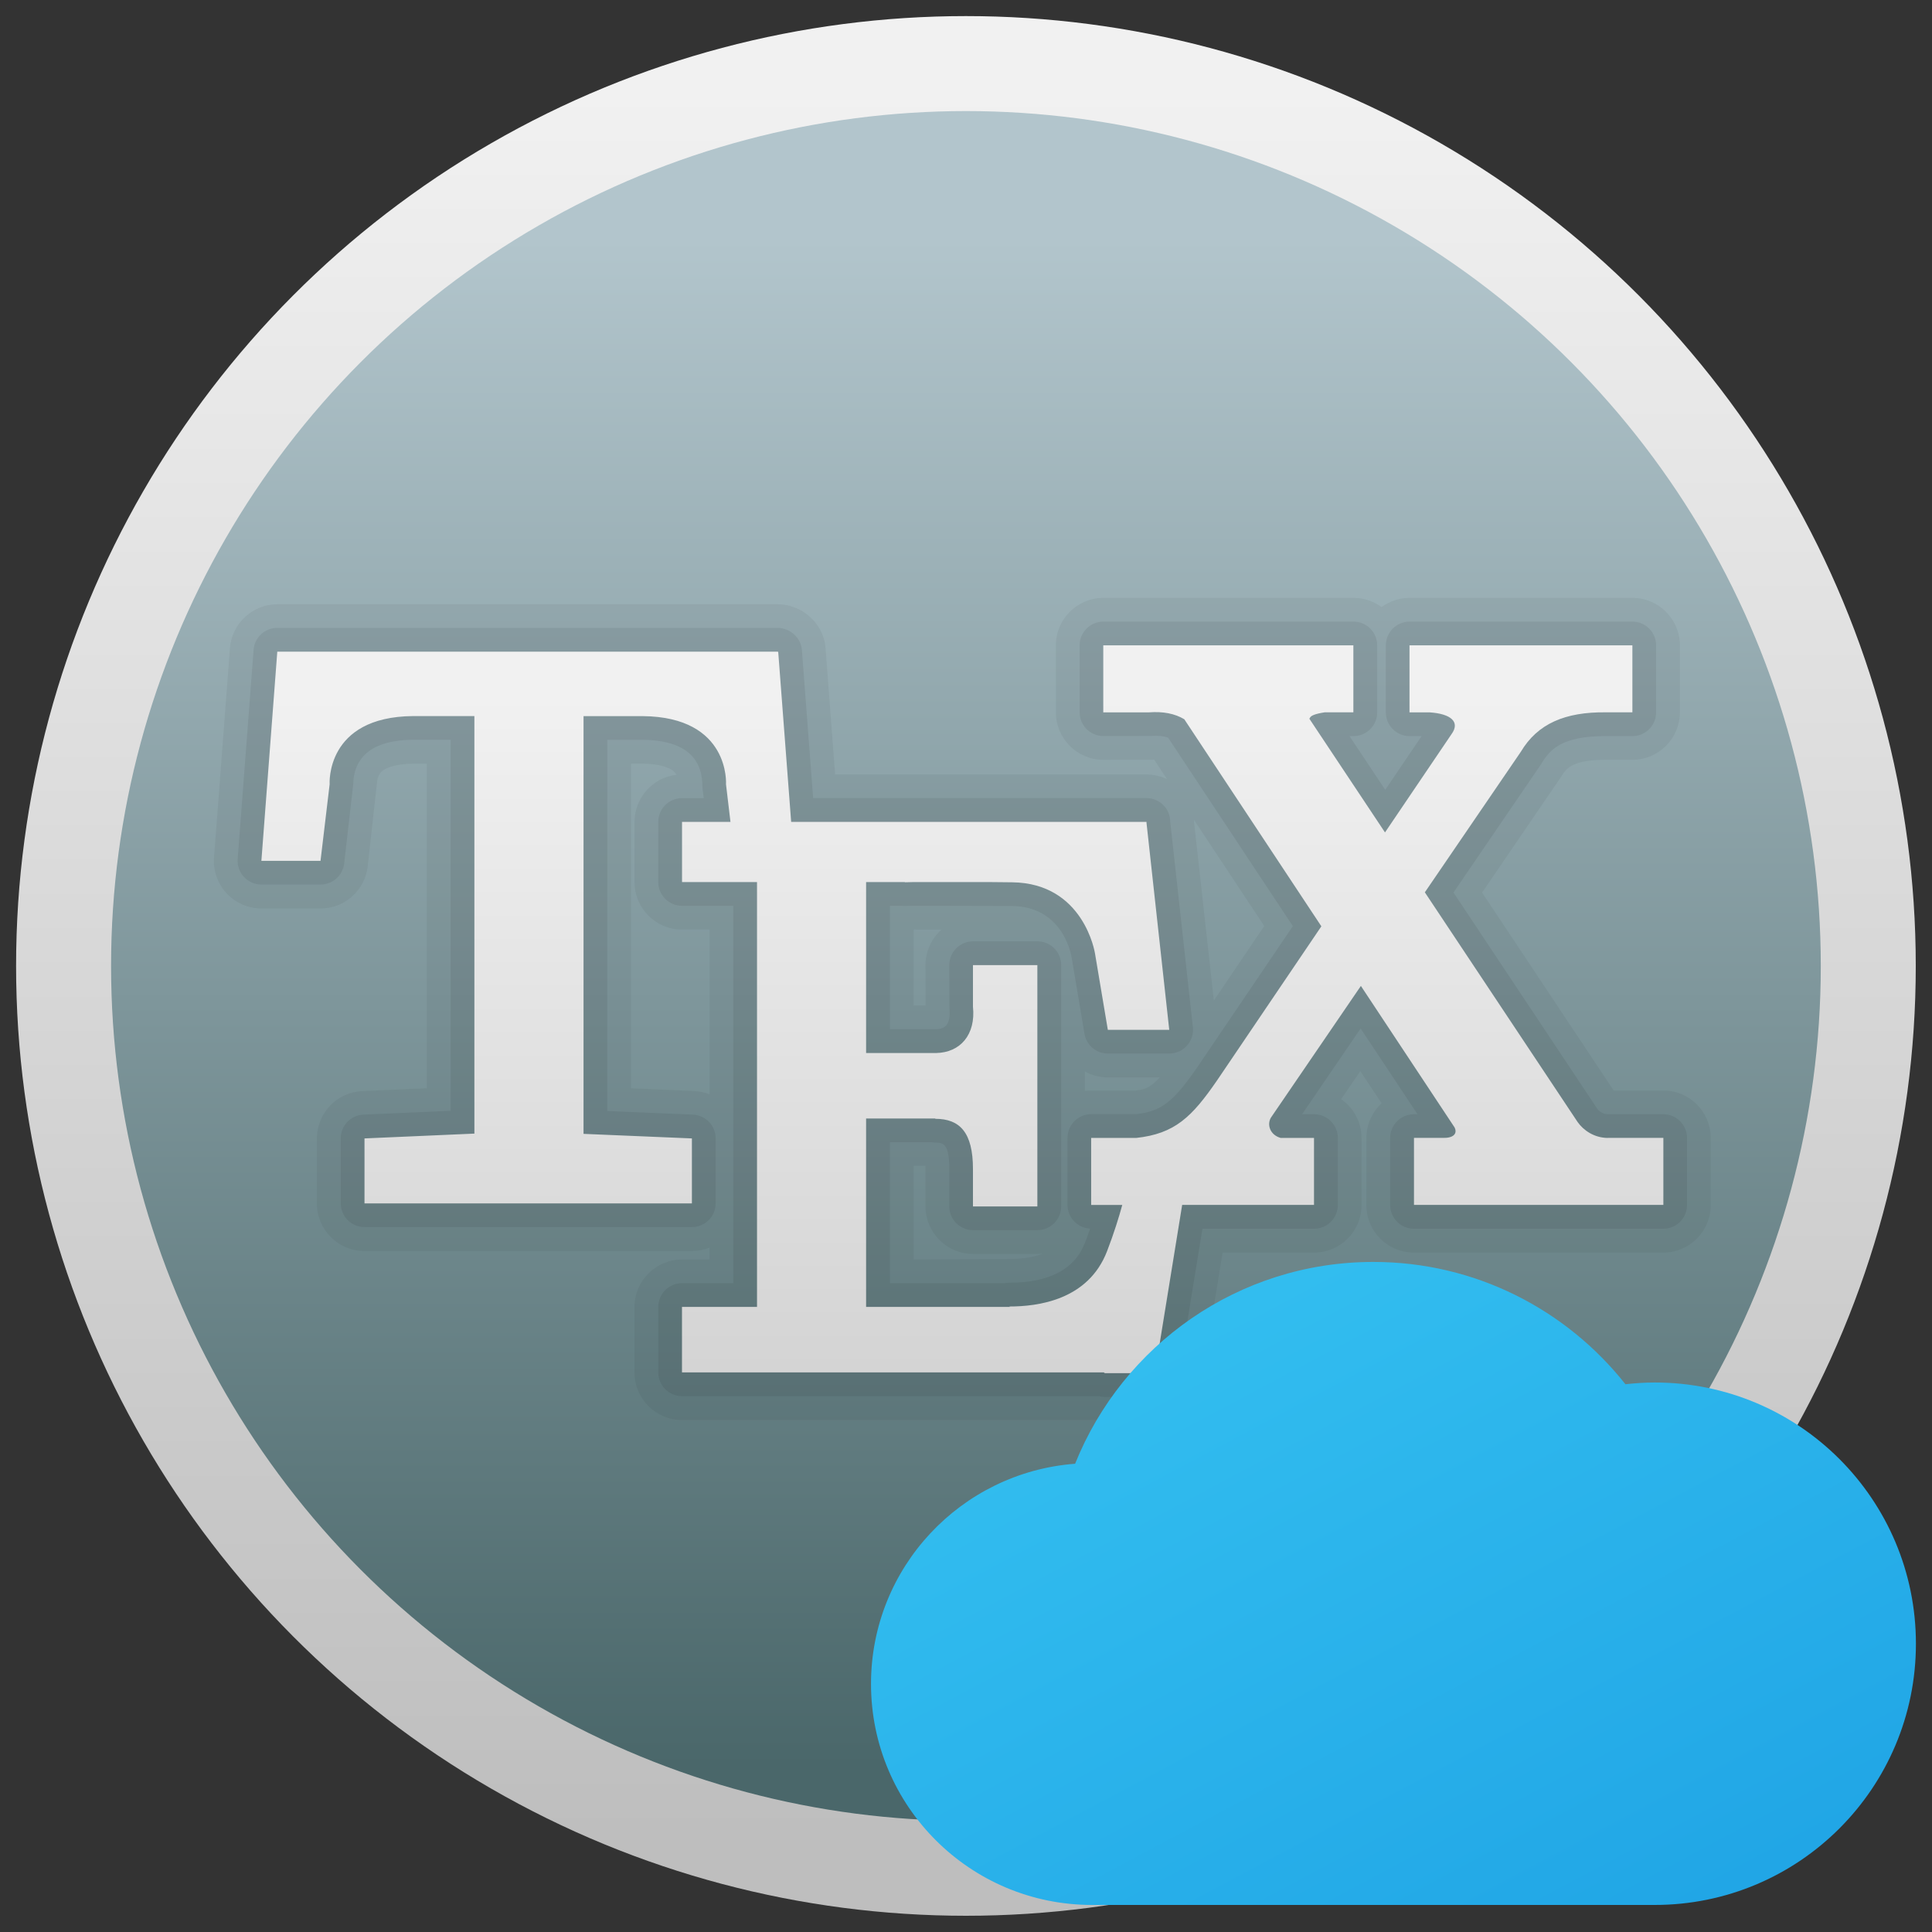 <svg xmlns="http://www.w3.org/2000/svg" xmlns:xlink="http://www.w3.org/1999/xlink" viewBox="0,0,256,256" width="48px" height="48px"><rect x="0" y="0" width="256" height="256" fill="#333333" stroke="none"/><defs><linearGradient x1="24" y1="5.55" x2="24" y2="42.297" gradientUnits="userSpaceOnUse" id="color-1"><stop offset="0" stop-color="#f1f1f1"></stop><stop offset="1" stop-color="#bebebe"></stop></linearGradient><linearGradient x1="24" y1="8.681" x2="24" y2="40.86" gradientUnits="userSpaceOnUse" id="color-2"><stop offset="0" stop-color="#b2c5cc"></stop><stop offset="1" stop-color="#4a676a"></stop></linearGradient><linearGradient x1="23.924" y1="33.597" x2="23.924" y2="18.271" gradientUnits="userSpaceOnUse" id="color-3"><stop offset="0.006" stop-color="#d2d2d2"></stop><stop offset="1" stop-color="#f1f1f1"></stop></linearGradient><linearGradient x1="7.879" y1="1.597" x2="17.287" y2="19.29" gradientUnits="userSpaceOnUse" id="color-4"><stop offset="0" stop-color="#32bdef"></stop><stop offset="1" stop-color="#1ea2e4"></stop></linearGradient></defs><g transform="translate(-23.04,-23.04) scale(1.18,1.18)"><g fill="none" fill-rule="nonzero" stroke="none" stroke-width="1" stroke-linecap="butt" stroke-linejoin="miter" stroke-miterlimit="10" stroke-dasharray="" stroke-dashoffset="0" font-family="none" font-weight="none" font-size="none" text-anchor="none" style="mix-blend-mode: normal"><g transform="scale(5.333,5.333)"><circle cx="24" cy="24" r="20" fill="url(#color-1)"></circle><circle cx="24" cy="24" r="18" fill="url(#color-2)"></circle><path d="M38.684,26.622h-1.045l-2.771,-4.166l1.675,-2.454c0.097,-0.162 0.234,-0.344 0.931,-0.342h0.559c0.552,0 1,-0.449 1,-1v-1.41c0,-0.551 -0.448,-1 -1,-1h-4.691c-0.221,0 -0.425,0.072 -0.591,0.194c-0.166,-0.122 -0.37,-0.194 -0.591,-0.194h-5.266c-0.552,0 -1,0.449 -1,1v1.411c0,0.551 0.448,1 1.001,1l1.037,-0.003c0.011,-0.001 0.021,-0.002 0.031,-0.002l0.271,0.411c-0.131,-0.063 -0.277,-0.098 -0.432,-0.098h-6.556l-0.202,-2.66c-0.022,-0.293 -0.178,-0.562 -0.427,-0.738c-0.066,-0.047 -0.139,-0.086 -0.204,-0.11c-0.122,-0.051 -0.251,-0.076 -0.383,-0.076h-10.53c-0.52,0 -0.958,0.406 -0.997,0.924l-0.335,4.404c-0.021,0.277 0.075,0.553 0.264,0.757c0.189,0.203 0.456,0.32 0.733,0.32h1.245c0.507,0 0.934,-0.379 0.993,-0.884l0.197,-1.767c0,-0.001 0.002,-0.132 0.086,-0.22c0.104,-0.109 0.35,-0.174 0.67,-0.177h0.292v6.834l-1.358,0.059c-0.536,0.024 -0.956,0.463 -0.956,1v1.368c0,0.552 0.449,1 1,1h6.894c0.132,0 0.257,-0.025 0.373,-0.072v0.252h-0.58c-0.551,0 -1,0.448 -1,1v1.379c0,0.552 0.449,1 1,1h8.728c0.057,0.011 0.116,0.016 0.177,0.016h1.053c0.493,0 0.908,-0.354 0.986,-0.84l0.439,-2.702h1.926c0.552,0 1,-0.448 1,-1v-1.411c0,-0.339 -0.17,-0.64 -0.429,-0.82l0.403,-0.59l0.449,0.677c-0.197,0.183 -0.321,0.443 -0.321,0.733v1.411c0,0.552 0.448,1 1,1h5.251c0.552,0 1,-0.448 1,-1v-1.411c0.001,-0.554 -0.448,-1.003 -0.999,-1.003zM35.199,18.475c-0.004,-0.01 -0.009,-0.021 -0.014,-0.03c-0.032,-0.069 -0.069,-0.134 -0.112,-0.195h0.374c-0.088,0.069 -0.171,0.144 -0.248,0.225zM23.152,24.835h-0.253v-1.6l0.587,0.001c-0.207,0.184 -0.337,0.451 -0.337,0.749zM24.396,26.523c0.037,-0.025 0.073,-0.053 0.108,-0.081v0.164c-0.035,-0.03 -0.071,-0.058 -0.108,-0.083zM23.303,27.716v0v0zM22.899,30.181v-1.971l0.249,-0.002c0,0.021 0.001,0.044 0.001,0.069v0.787c0,0.552 0.449,1 1,1h1.356c0.039,0 0.078,-0.002 0.116,-0.007c-0.162,0.066 -0.389,0.113 -0.706,0.113zM29.22,24.729l-0.417,-3.761c0,-0.015 0,-0.03 -0.001,-0.044l1.48,2.236zM29.595,28.034h-0.401c0.095,-0.076 0.186,-0.159 0.274,-0.249c0.004,0.01 0.008,0.019 0.012,0.028c0.031,0.078 0.07,0.151 0.115,0.221zM27.585,26.622h-0.946c-0.045,0 -0.09,0.003 -0.134,0.009v-0.408c0.145,0.079 0.31,0.124 0.484,0.124h1.092c-0.208,0.229 -0.328,0.254 -0.496,0.275zM27.147,31.451l-0.02,0.124h-0.047c-0.025,-0.005 -0.05,-0.008 -0.075,-0.011c0.049,-0.035 0.097,-0.072 0.142,-0.113zM16.947,19.741h0.236c0.327,0.003 0.574,0.067 0.679,0.177c0.017,0.017 0.03,0.037 0.041,0.057c-0.496,0.059 -0.881,0.482 -0.881,0.993v1.267c0,0.551 0.449,1 1,1h0.58v3.469c-0.103,-0.041 -0.214,-0.065 -0.331,-0.071l-1.324,-0.056z" fill="#000000" opacity="0.05"></path><path d="M27.979,33.075h-1.053c-0.042,0 -0.084,-0.005 -0.124,-0.016h-8.78c-0.276,0 -0.5,-0.224 -0.5,-0.5v-1.379c0,-0.276 0.224,-0.5 0.5,-0.5h1.08v-7.946h-1.08c-0.276,0 -0.5,-0.224 -0.5,-0.5v-1.267c0,-0.276 0.224,-0.5 0.5,-0.5h0.457l-0.028,-0.232c-0.002,-0.099 0.007,-0.418 -0.227,-0.664c-0.206,-0.216 -0.555,-0.328 -1.036,-0.332h-0.74v7.816l1.803,0.076c0.268,0.012 0.479,0.232 0.479,0.5v1.368c0,0.276 -0.224,0.5 -0.5,0.5h-6.894c-0.276,0 -0.5,-0.224 -0.5,-0.5v-1.368c0,-0.268 0.211,-0.488 0.478,-0.5l1.836,-0.08v-7.813h-0.792c-0.477,0.004 -0.826,0.116 -1.032,0.332c-0.234,0.245 -0.225,0.564 -0.224,0.578l-0.194,1.697c-0.03,0.251 -0.243,0.441 -0.497,0.441h-1.246c-0.139,0 -0.272,-0.058 -0.367,-0.16c-0.095,-0.102 -0.143,-0.239 -0.132,-0.378l0.335,-4.404c0.02,-0.261 0.237,-0.462 0.499,-0.462h10.532c0.068,0 0.133,0.014 0.192,0.038c0.037,0.014 0.072,0.033 0.104,0.056c0.122,0.086 0.207,0.22 0.218,0.368l0.237,3.122h7.019c0.276,0 0.5,0.224 0.5,0.5l0.477,4.324c0.016,0.142 -0.03,0.282 -0.125,0.389c-0.095,0.105 -0.229,0.166 -0.372,0.166h-1.293c-0.244,0 -0.452,-0.176 -0.493,-0.417l-0.271,-1.612c-0.019,-0.112 -0.212,-1.067 -1.257,-1.078l-2.066,-0.005l-0.173,0.004c-0.032,0.001 -0.061,0 -0.091,-0.004h-0.238v2.6h0.974c0.091,-0.002 0.165,-0.028 0.21,-0.08c0.061,-0.069 0.085,-0.19 0.069,-0.343l-0.003,-0.928c0,-0.276 0.224,-0.5 0.5,-0.5h1.356c0.276,0 0.5,0.224 0.5,0.5v5.081c0,0.276 -0.224,0.5 -0.5,0.5h-1.356c-0.276,0 -0.5,-0.224 -0.5,-0.5v-0.787c0,-0.646 -0.186,-0.534 -0.37,-0.563h-0.88v2.967h2.419c0.031,-0.007 0.063,-0.01 0.097,-0.01c0.841,0 1.376,-0.284 1.592,-0.845c0.039,-0.101 0.074,-0.199 0.107,-0.294c-0.265,-0.013 -0.476,-0.231 -0.476,-0.499v-1.411c0,-0.276 0.224,-0.5 0.5,-0.5h0.946c0.525,-0.06 0.778,-0.248 1.297,-1.003l2.002,-2.956l-2.627,-3.969c-0.096,-0.034 -0.218,-0.047 -0.366,-0.035l-0.997,0.001c-0.276,0 -0.5,-0.224 -0.5,-0.5v-1.409c0,-0.276 0.224,-0.5 0.5,-0.5h5.266c0.276,0 0.5,0.224 0.5,0.5v1.411c0,0.276 -0.224,0.5 -0.5,0.5h-0.083l0.752,1.131l0.766,-1.131h-0.253c-0.276,0 -0.5,-0.224 -0.5,-0.5v-1.411c0,-0.276 0.224,-0.5 0.5,-0.5h4.691c0.276,0 0.5,0.224 0.5,0.5v1.411c0,0.276 -0.224,0.5 -0.5,0.5h-0.559c-0.936,-0.004 -1.185,0.291 -1.36,0.586l-1.848,2.707l3.03,4.557c0.032,0.046 0.114,0.11 0.22,0.112h1.168c0.276,0 0.5,0.224 0.5,0.5v1.411c0,0.276 -0.224,0.5 -0.5,0.5h-5.251c-0.276,0 -0.5,-0.224 -0.5,-0.5v-1.411c0,-0.276 0.224,-0.5 0.5,-0.5h0.076l-1.198,-1.806l-1.233,1.806h0.253c0.276,0 0.5,0.224 0.5,0.5v1.411c0,0.276 -0.224,0.5 -0.5,0.5h-2.351l-0.508,3.122c-0.039,0.242 -0.248,0.419 -0.493,0.419z" fill="#000000" opacity="0.07"></path><path d="M37.513,27.622c-0.286,-0.003 -0.512,-0.162 -0.633,-0.335l-3.217,-4.837l2.021,-2.959c0.352,-0.592 0.932,-0.841 1.79,-0.831h0.559v-1.41h-4.693v0.172v1.239h0.426c0.449,0.03 0.647,0.203 0.457,0.461l-1.399,2.067l-1.597,-2.401h0.013c0.007,-0.057 0.118,-0.098 0.315,-0.128h0.603v-1.41h-5.266v0.172v1.239h0.959c0.299,-0.023 0.548,0.025 0.747,0.145l2.886,4.36l-2.191,3.237c-0.534,0.777 -0.891,1.13 -1.709,1.219h-0.947v0.172v1.239h0.655c-0.074,0.271 -0.178,0.604 -0.32,0.973c-0.399,1.037 -1.468,1.165 -2.058,1.165l0.013,0.009h-3.029v-3.967h0.192h1.265v0.006c0.517,0 0.793,0.288 0.793,1.057v0.788h0.181h1.175v-1.851v-1.379v-1.851h-1.356v0.875c0.062,0.586 -0.264,0.967 -0.777,0.976h-1.473v-3.6h0.826l-0.018,0.005c0,0 0.055,-0.002 0.194,-0.005h1.566c0.158,0.001 0.32,0.003 0.506,0.005c1.516,0.016 1.745,1.495 1.745,1.495l0.271,1.612h1.293l-0.479,-4.36v-0.019h-5.904h-1.578l-0.273,-3.584l-0.016,0.004v-0.004h-10.531l-0.335,4.404h1.245l0.192,-1.612c0,0 -0.096,-1.42 1.755,-1.436h1.293v8.793h-0.032l-2.282,0.1v1.368h6.894v-1.368l-2.282,-0.096v-8.796h1.245c1.851,0.016 1.755,1.436 1.755,1.436l0.094,0.791h-1.02v1.267h1.308h0.271v0.032v8.914h-1.58v1.379h1.308h7.573l0.023,0.016h1.053l0.575,-3.543h2.776v-1.411h-0.705c-0.22,-0.064 -0.289,-0.275 -0.204,-0.424l1.896,-2.776l1.973,2.98c0.064,0.131 -0.025,0.226 -0.245,0.22h-0.61v0.172v1.239h5.251v-1.411h-1.172z" fill="url(#color-3)"></path></g></g><g fill="url(#color-4)" fill-rule="nonzero" stroke="none" stroke-width="1" stroke-linecap="butt" stroke-linejoin="miter" stroke-miterlimit="10" stroke-dasharray="" stroke-dashoffset="0" font-family="none" font-weight="none" font-size="none" text-anchor="none" style="mix-blend-mode: normal"><g transform="translate(117.333,160.102) scale(4.889,4.889)" id="overlay"><path d="M18,3c-0.227,0 -0.451,0.016 -0.672,0.04c-1.352,-1.709 -3.441,-2.809 -5.79,-2.809c-3.106,0 -5.759,1.92 -6.85,4.635c-2.621,0.199 -4.688,2.384 -4.688,5.057c0,2.804 2.273,5.077 5.077,5.077h12.923c3.314,0 6,-2.686 6,-6c0,-3.314 -2.686,-6 -6,-6z"></path></g></g></g></svg>
